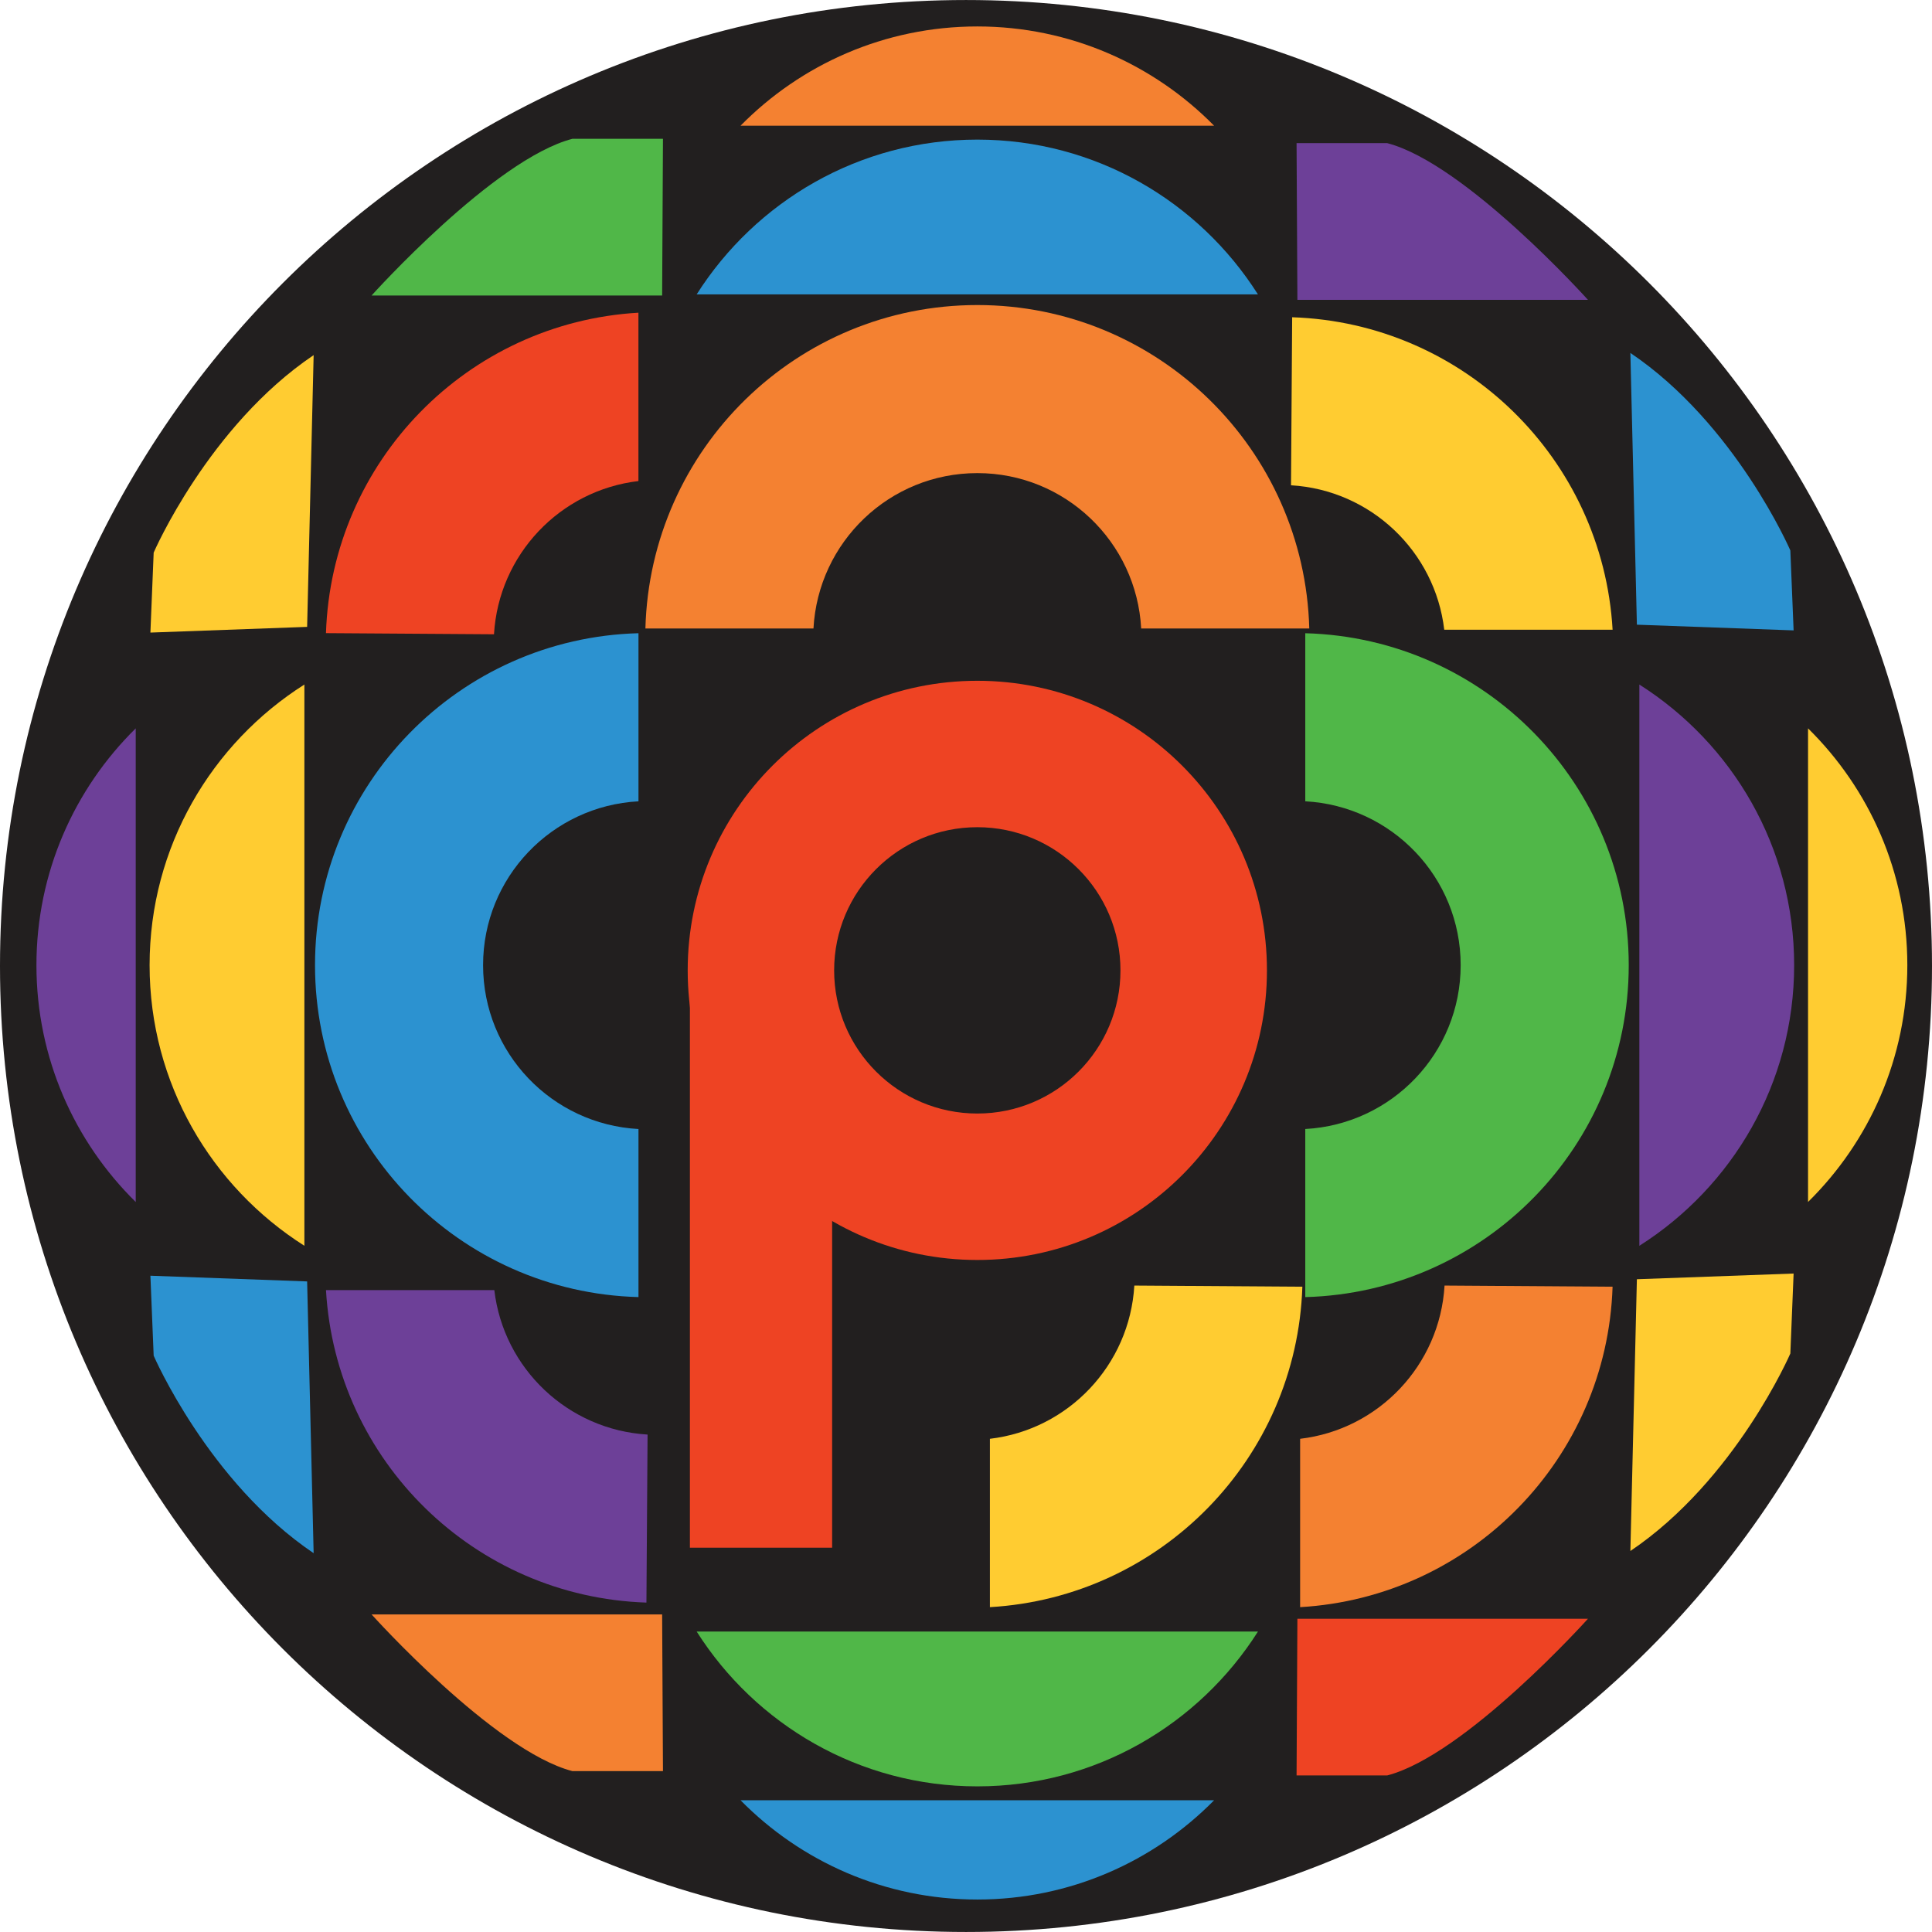 <?xml version="1.0" encoding="UTF-8"?>
<svg id="uuid-d4a8076f-b6d1-43cc-b336-cb1337b9b9b3" data-name="Layer 1" xmlns="http://www.w3.org/2000/svg" width="100" height="100" viewBox="0 0 100 100">
  <defs>
    <style>
      .uuid-e4cd32c1-742a-463f-8331-9d13aef9aeb5 {
        fill: #ee4323;
      }

      .uuid-38a0d566-dfc0-4148-b078-c7a3740f6f33 {
        fill: #f48131;
      }

      .uuid-b0581d8f-f6da-4569-9b04-4fc46a4eb497 {
        fill: #ffcc31;
      }

      .uuid-ac526556-45f4-44cd-87ae-3567d9631c70 {
        fill: #221f1f;
      }

      .uuid-7a976bbf-c62f-4033-aa1d-240cb8835a60 {
        fill: #6d4098;
      }

      .uuid-780842a8-d0b1-463b-b452-691567a1461e {
        fill: #2c92d0;
      }

      .uuid-3bdcbe87-ce6d-4658-9856-96308b296b86 {
        fill: #50b748;
      }
    </style>
  </defs>
  <path class="uuid-ac526556-45f4-44cd-87ae-3567d9631c70" d="M100,50c0,27.614-22.385,49.999-49.999,49.999S0,77.614,0,50,22.387,.001,50.001,.001s49.999,22.385,49.999,49.999"/>
  <path class="uuid-e4cd32c1-742a-463f-8331-9d13aef9aeb5" d="M50.586,35.237c-8.279,0-14.991,6.712-14.991,14.99s6.712,14.989,14.991,14.989,14.991-6.71,14.991-14.989-6.712-14.99-14.991-14.99m0,22.399c-4.093,0-7.411-3.318-7.411-7.409,0-4.093,3.318-7.411,7.411-7.411s7.409,3.318,7.409,7.411c0,4.091-3.316,7.409-7.409,7.409"/>
  <path class="uuid-38a0d566-dfc0-4148-b078-c7a3740f6f33" d="M62.843,6.508c-3.121-3.17-7.458-5.139-12.257-5.139s-9.136,1.969-12.257,5.139h24.515Z"/>
  <path class="uuid-b0581d8f-f6da-4569-9b04-4fc46a4eb497" d="M93.584,62.214c3.17-3.121,5.139-7.458,5.139-12.257s-1.969-9.136-5.139-12.257v24.515Z"/>
  <path class="uuid-7a976bbf-c62f-4033-aa1d-240cb8835a60" d="M7.025,37.7c-3.17,3.121-5.139,7.458-5.139,12.258s1.969,9.136,5.139,12.257v-24.515Z"/>
  <path class="uuid-780842a8-d0b1-463b-b452-691567a1461e" d="M38.329,93.18c3.121,3.17,7.458,5.139,12.257,5.139s9.136-1.969,12.257-5.139h-24.515Z"/>
  <path class="uuid-780842a8-d0b1-463b-b452-691567a1461e" d="M65.111,15.238c-3.05-4.81-8.409-8.012-14.525-8.012-6.119,0-11.475,3.203-14.527,8.012h29.052Z"/>
  <path class="uuid-7a976bbf-c62f-4033-aa1d-240cb8835a60" d="M84.853,64.482c4.81-3.05,8.012-8.409,8.012-14.525,0-6.119-3.203-11.475-8.012-14.525v29.05Z"/>
  <path class="uuid-b0581d8f-f6da-4569-9b04-4fc46a4eb497" d="M15.755,35.431c-4.81,3.05-8.012,8.409-8.012,14.525,0,6.119,3.203,11.475,8.012,14.525v-29.05Z"/>
  <path class="uuid-3bdcbe87-ce6d-4658-9856-96308b296b86" d="M36.06,84.449c3.05,4.81,8.409,8.013,14.525,8.013,6.119,0,11.475-3.203,14.527-8.013h-29.052Z"/>
  <path class="uuid-7a976bbf-c62f-4033-aa1d-240cb8835a60" d="M33.517,74.253c-4.123-.244-7.454-3.418-7.931-7.476h-8.713c.512,8.844,7.685,15.881,16.586,16.173l.059-8.697Z"/>
  <path class="uuid-38a0d566-dfc0-4148-b078-c7a3740f6f33" d="M74.77,66.541c-.244,4.123-3.418,7.454-7.476,7.931v8.714c8.844-.512,15.881-7.685,16.173-16.586l-8.697-.059Z"/>
  <path class="uuid-b0581d8f-f6da-4569-9b04-4fc46a4eb497" d="M66.823,25.118c4.123,.244,7.454,3.418,7.931,7.476h8.714c-.512-8.844-7.685-15.881-16.586-16.173l-.059,8.697Z"/>
  <path class="uuid-e4cd32c1-742a-463f-8331-9d13aef9aeb5" d="M25.569,32.83c.244-4.123,3.418-7.454,7.476-7.931v-8.714c-8.844,.512-15.881,7.685-16.173,16.586l8.697,.059Z"/>
  <path class="uuid-b0581d8f-f6da-4569-9b04-4fc46a4eb497" d="M16.234,18.379l-.337,14.068-8.112,.295,.169-4.139s2.831-6.547,8.281-10.223"/>
  <path class="uuid-780842a8-d0b1-463b-b452-691567a1461e" d="M84.388,18.266l.337,14.068,8.112,.295-.169-4.139s-2.831-6.547-8.281-10.223"/>
  <path class="uuid-b0581d8f-f6da-4569-9b04-4fc46a4eb497" d="M84.388,80.281l.337-14.068,8.112-.295-.169,4.139s-2.831,6.547-8.281,10.223"/>
  <path class="uuid-780842a8-d0b1-463b-b452-691567a1461e" d="M16.234,80.394l-.337-14.068-8.112-.295,.169,4.139s2.831,6.547,8.281,10.223"/>
  <path class="uuid-3bdcbe87-ce6d-4658-9856-96308b296b86" d="M19.233,15.295s6.336-7.055,10.392-8.11h4.69l-.043,8.11h-15.039Z"/>
  <path class="uuid-7a976bbf-c62f-4033-aa1d-240cb8835a60" d="M82.192,15.52s-6.336-7.055-10.392-8.112h-4.69l.043,8.112h15.039Z"/>
  <path class="uuid-e4cd32c1-742a-463f-8331-9d13aef9aeb5" d="M82.192,83.787s-6.336,7.055-10.392,8.11h-4.69l.043-8.11h15.039Z"/>
  <path class="uuid-38a0d566-dfc0-4148-b078-c7a3740f6f33" d="M19.233,83.562s6.336,7.055,10.392,8.11h4.69l-.043-8.11h-15.039Z"/>
  <rect class="uuid-e4cd32c1-742a-463f-8331-9d13aef9aeb5" x="35.709" y="50.855" width="7.362" height="29.254"/>
  <path class="uuid-38a0d566-dfc0-4148-b078-c7a3740f6f33" d="M42.105,32.531c.242-4.481,3.94-8.043,8.482-8.043,4.54,0,8.24,3.562,8.48,8.043h8.701c-.248-9.286-7.836-16.742-17.181-16.742-9.348,0-16.935,7.456-17.181,16.742h8.699Z"/>
  <path class="uuid-3bdcbe87-ce6d-4658-9856-96308b296b86" d="M67.561,41.475c4.481,.242,8.043,3.94,8.043,8.482,0,4.54-3.562,8.24-8.043,8.48v8.701c9.286-.248,16.742-7.836,16.742-17.181,0-9.347-7.456-16.935-16.742-17.181v8.699Z"/>
  <path class="uuid-780842a8-d0b1-463b-b452-691567a1461e" d="M33.047,58.438c-4.481-.242-8.043-3.94-8.043-8.482,0-4.54,3.562-8.24,8.043-8.48v-8.701c-9.287,.248-16.742,7.836-16.742,17.181,0,9.347,7.456,16.935,16.742,17.181v-8.699Z"/>
  <path class="uuid-b0581d8f-f6da-4569-9b04-4fc46a4eb497" d="M58.713,66.541c-.244,4.123-3.418,7.454-7.476,7.931v8.714c8.844-.512,15.881-7.685,16.173-16.586l-8.697-.059Z"/>
</svg>